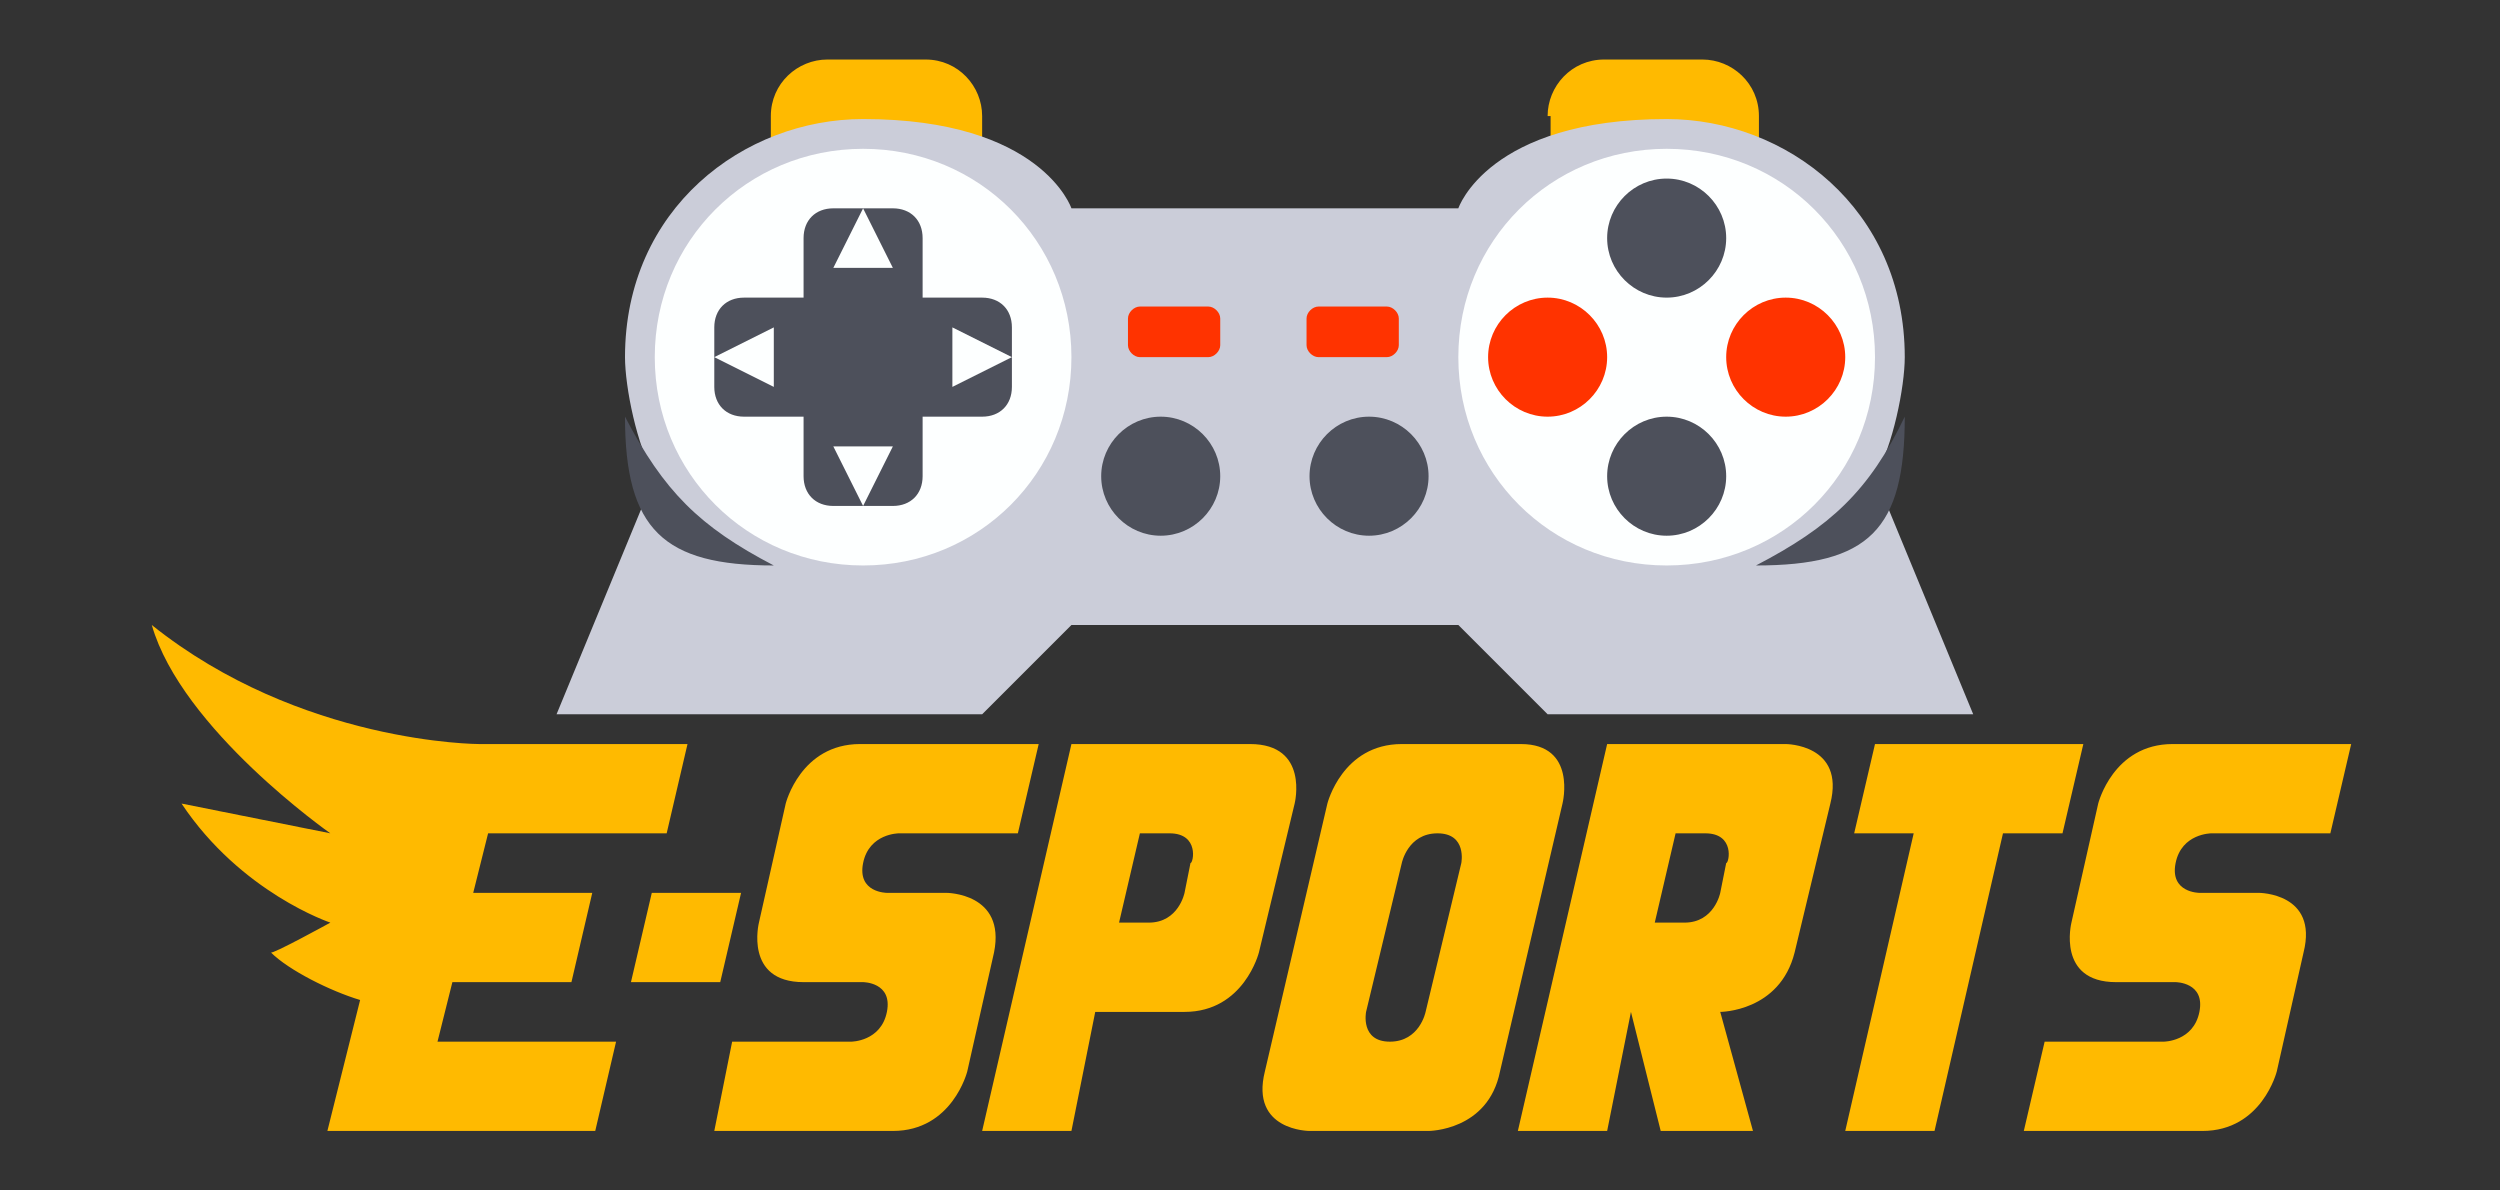 <?xml version="1.0" encoding="utf-8"?>
<!-- Generator: Adobe Illustrator 22.1.0, SVG Export Plug-In . SVG Version: 6.00 Build 0)  -->
<svg version="1.1" id="EsportLogo" xmlns="http://www.w3.org/2000/svg" xmlns:xlink="http://www.w3.org/1999/xlink" x="0px" y="0px"
	 width="84px" height="40px" viewBox="0 0 84 40" style="enable-background:new 0 0 84 40;" xml:space="preserve">
<rect x="0" y="0" width="84" height="40" fill="#333333" stroke="none"/>
<style type="text/css">
	.st0{fill:#FFBA00;}
	.st1{fill:#CBCDD9;}
	.st2{fill:#FDFFFF;}
	.st3{fill:#FF3300;}
	.st4{fill:#4D505B;}
</style>
<g id="ESport">
	<path class="st0" d="M52,3.9c0-1,0.8-1.9,1.9-1.9h3.3c1,0,1.9,0.8,1.9,1.9V6h-7V3.9z M26,6h7V3.9c0-1-0.8-1.9-1.9-1.9h-3.3
		c-1,0-1.9,0.8-1.9,1.9V6z"/>
	<path class="st1" d="M18.7,24H33l3-3h13l3,3h14.3L63,16c0.6-1,1-3,1-4c0-5-4-8-8-8c-6,0-7,3-7,3H36c0,0-1-3-7-3c-4,0-8,3-8,8
		c0,1,0.4,3,1,4L18.7,24z"/>
	<path class="st2" d="M36,12c0,3.9-3.1,7-7,7s-7-3.1-7-7s3.1-7,7-7S36,8.1,36,12z M56,5c-3.9,0-7,3.1-7,7s3.1,7,7,7s7-3.1,7-7
		S59.9,5,56,5z"/>
	<path class="st3" d="M54,12c0,1.1-0.9,2-2,2c-1.1,0-2-0.9-2-2c0-1.1,0.9-2,2-2C53.1,10,54,10.9,54,12z M60,10c-1.1,0-2,0.9-2,2
		c0,1.1,0.9,2,2,2c1.1,0,2-0.9,2-2C62,10.9,61.1,10,60,10z M41,11.6v-0.9c0-0.2-0.2-0.4-0.4-0.4h-2.3c-0.2,0-0.4,0.2-0.4,0.4v0.9
		c0,0.2,0.2,0.4,0.4,0.4h2.3C40.8,12,41,11.8,41,11.6z M47,11.6v-0.9c0-0.2-0.2-0.4-0.4-0.4h-2.3c-0.2,0-0.4,0.2-0.4,0.4v0.9
		c0,0.2,0.2,0.4,0.4,0.4h2.3C46.8,12,47,11.8,47,11.6z"/>
	<path class="st4" d="M58,8c0,1.1-0.9,2-2,2s-2-0.9-2-2c0-1.1,0.9-2,2-2S58,6.9,58,8z M56,14c-1.1,0-2,0.9-2,2c0,1.1,0.9,2,2,2
		s2-0.9,2-2C58,14.9,57.1,14,56,14z M21,14c0,3.8,1.3,5,5,5C23.5,17.7,22.3,16.5,21,14z M59,19c3.8,0,5-1.2,5-5
		C62.8,16.5,61.5,17.7,59,19z M39,14c-1.1,0-2,0.9-2,2s0.9,2,2,2c1.1,0,2-0.9,2-2S40.1,14,39,14z M46,14c-1.1,0-2,0.9-2,2s0.9,2,2,2
		c1.1,0,2-0.9,2-2S47.1,14,46,14z M31,16V8c0-0.6-0.4-1-1-1h-2c-0.6,0-1,0.4-1,1v8c0,0.6,0.4,1,1,1h2C30.6,17,31,16.6,31,16z M34,13
		v-2c0-0.6-0.4-1-1-1h-8c-0.6,0-1,0.4-1,1v2c0,0.6,0.4,1,1,1h8C33.6,14,34,13.6,34,13z"/>
	<path class="st2" d="M30,9h-2l1-2L30,9z M29,17l1-2h-2L29,17z M34,12l-2-1v2L34,12z M24,12l2,1v-2L24,12z"/>
	<path class="st0" d="M24.2,33h-3l0.7-3h3L24.2,33z M61.5,27l-1.2,5c-0.5,2-2.5,2-2.5,2l1.1,4h-3.1l-1-4L54,38h-3l3-13h6
		C60,25,62,25,61.5,27z M57.3,28h-1l-0.7,3h1c1,0,1.2-1,1.2-1l0.2-1C58.1,29,58.3,28,57.3,28z M31.8,30h-2c0,0-1,0-0.8-1
		s1.2-1,1.2-1h4l0.7-3h-6c-2,0-2.5,2-2.5,2l-0.9,4c0,0-0.5,2,1.5,2h2c0,0,1,0,0.8,1s-1.2,1-1.2,1h-4L24,38h6c2,0,2.5-2,2.5-2l0.9-4
		C33.8,30,31.8,30,31.8,30z M70,25h-7l-0.7,3h2L62,38h3l2.3-10h2L70,25z M15.2,33h4l0.7-3h-4l0.5-2h6l0.7-3h-7c0,0-6,0-11-4
		c1,3.5,6,7,6,7l-5-1c2,3,5,4,5,4s-2,1.1-2,1c0.6,0.6,2,1.3,3,1.6L11,38h9l0.7-3h-6L15.2,33z M52.5,27l-2.1,9C50,38,48,38,48,38h-4
		c0,0-2,0-1.5-2l2.1-9c0,0,0.5-2,2.5-2h4C53,25,52.5,27,52.5,27z M48.3,28c-1,0-1.2,1-1.2,1l-1.2,5c0,0-0.2,1,0.8,1s1.2-1,1.2-1
		l1.2-5C49.1,29,49.3,28,48.3,28z M43.5,27l-1.2,5c0,0-0.5,2-2.5,2h-3L36,38h-3l3-13h6C44,25,43.5,27,43.5,27z M39.3,28h-1l-0.7,3h1
		c1,0,1.2-1,1.2-1l0.2-1C40.1,29,40.3,28,39.3,28z M74.3,28h4l0.7-3h-6c-2,0-2.5,2-2.5,2l-0.9,4c0,0-0.5,2,1.5,2h2c0,0,1,0,0.8,1
		s-1.2,1-1.2,1h-4L68,38h6c2,0,2.5-2,2.5-2l0.9-4c0.5-2-1.5-2-1.5-2h-2c0,0-1,0-0.8-1S74.3,28,74.3,28z"/>
</g>
</svg>
